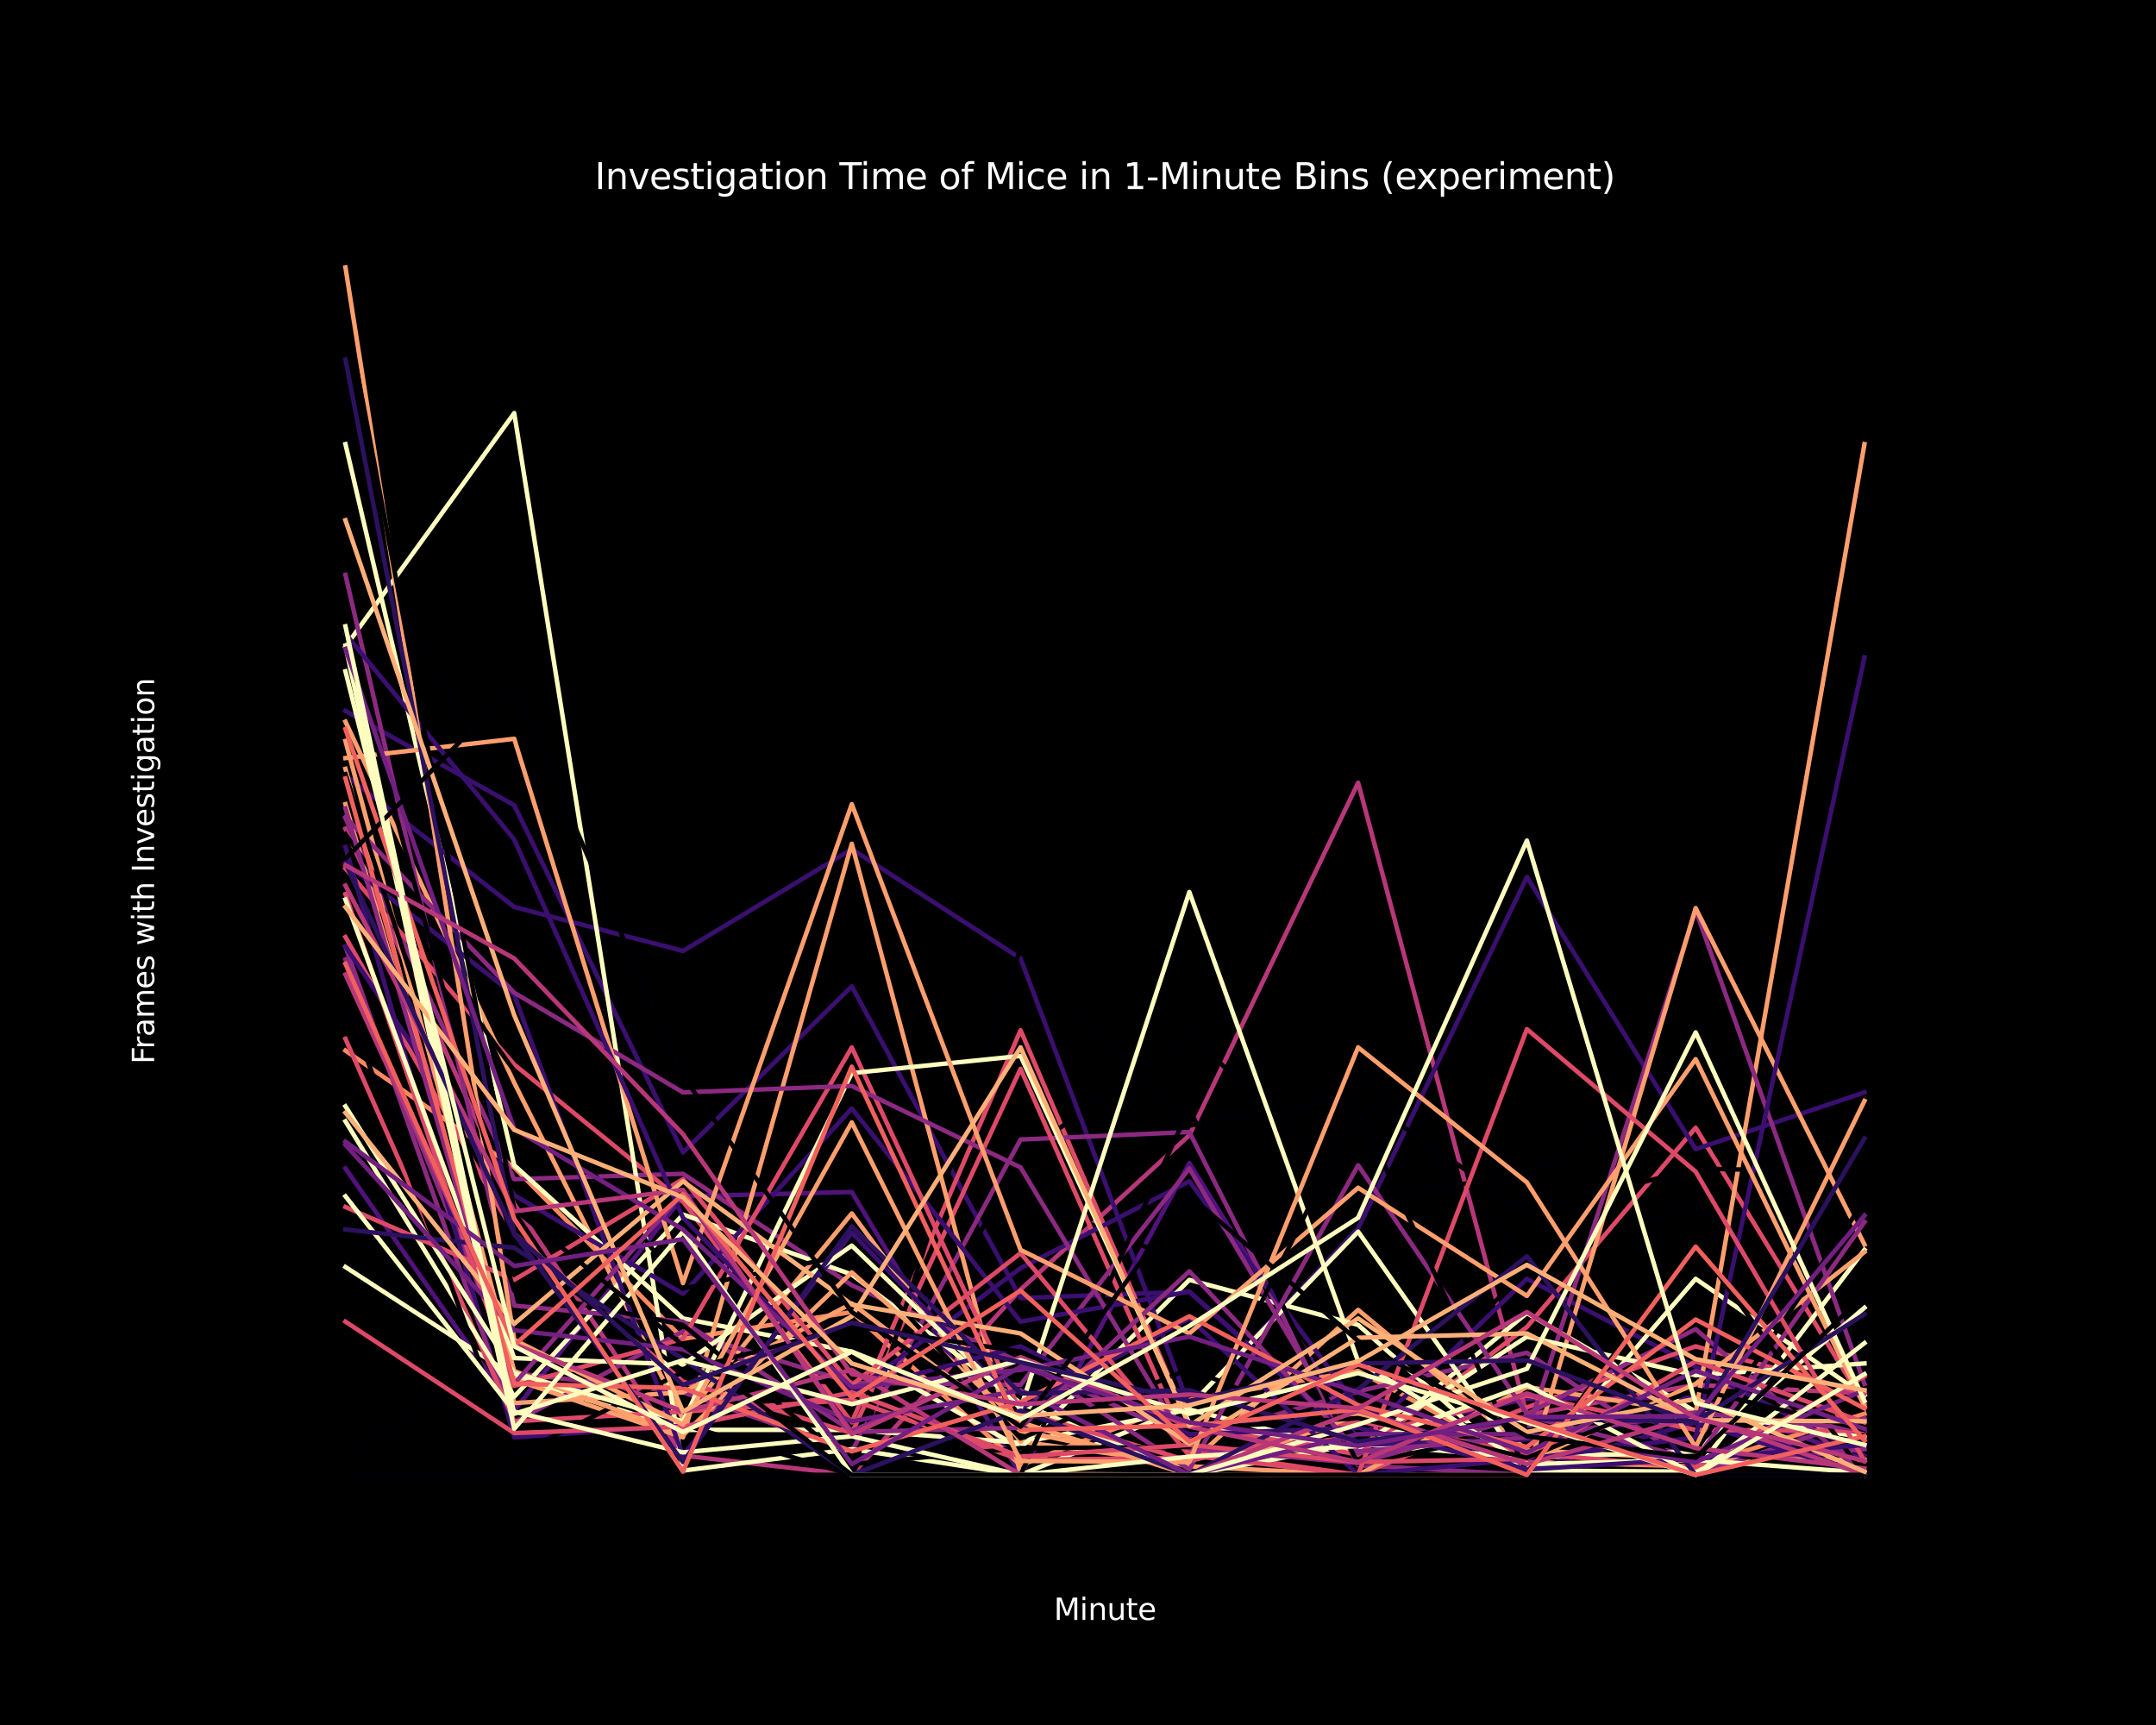 <?xml version="1.0" encoding="utf-8" standalone="no"?>
<!DOCTYPE svg PUBLIC "-//W3C//DTD SVG 1.1//EN"
  "http://www.w3.org/Graphics/SVG/1.1/DTD/svg11.dtd">
<svg xmlns:xlink="http://www.w3.org/1999/xlink" width="720pt" height="576pt" viewBox="0 0 720 576" xmlns="http://www.w3.org/2000/svg" version="1.1">
 <defs>
  <style type="text/css">*{stroke-linejoin: round; stroke-linecap: butt}</style>
 </defs>
 <g id="figure_1">
  <g id="patch_1">
   <path d="M 0 576 
L 720 576 
L 720 0 
L 0 0 
z
"/>
  </g>
  <g id="axes_1">
   <g id="patch_2">
    <path d="M 90 512.64 
L 648 512.64 
L 648 69.12 
L 90 69.12 
z
"/>
   </g>
   <g id="matplotlib.axis_1">
    <g id="xtick_1">
     <g id="line2d_1">
      <defs>
       <path id="mdba4cbcb98" d="M 0 0 
L 0 3.5 
" style="stroke: #000000; stroke-width: 0.8"/>
      </defs>
      <g>
       <use xlink:href="#mdba4cbcb98" x="171.727" y="512.64" style="stroke: #000000; stroke-width: 0.8"/>
      </g>
     </g>
     <g id="text_1">
      <!-- 2 -->
      <g transform="translate(168.546 527.238) scale(0.1 -0.1)">
       <defs>
        <path id="DejaVuSans-32" d="M 1228 531 
L 3431 531 
L 3431 0 
L 469 0 
L 469 531 
Q 828 903 1448 1529 
Q 2069 2156 2228 2338 
Q 2531 2678 2651 2914 
Q 2772 3150 2772 3378 
Q 2772 3750 2511 3984 
Q 2250 4219 1831 4219 
Q 1534 4219 1204 4116 
Q 875 4013 500 3803 
L 500 4441 
Q 881 4594 1212 4672 
Q 1544 4750 1819 4750 
Q 2544 4750 2975 4387 
Q 3406 4025 3406 3419 
Q 3406 3131 3298 2873 
Q 3191 2616 2906 2266 
Q 2828 2175 2409 1742 
Q 1991 1309 1228 531 
z
" transform="scale(0.016)"/>
       </defs>
       <use xlink:href="#DejaVuSans-32"/>
      </g>
     </g>
    </g>
    <g id="xtick_2">
     <g id="line2d_2">
      <g>
       <use xlink:href="#mdba4cbcb98" x="284.455" y="512.64" style="stroke: #000000; stroke-width: 0.8"/>
      </g>
     </g>
     <g id="text_2">
      <!-- 4 -->
      <g transform="translate(281.273 527.238) scale(0.1 -0.1)">
       <defs>
        <path id="DejaVuSans-34" d="M 2419 4116 
L 825 1625 
L 2419 1625 
L 2419 4116 
z
M 2253 4666 
L 3047 4666 
L 3047 1625 
L 3713 1625 
L 3713 1100 
L 3047 1100 
L 3047 0 
L 2419 0 
L 2419 1100 
L 313 1100 
L 313 1709 
L 2253 4666 
z
" transform="scale(0.016)"/>
       </defs>
       <use xlink:href="#DejaVuSans-34"/>
      </g>
     </g>
    </g>
    <g id="xtick_3">
     <g id="line2d_3">
      <g>
       <use xlink:href="#mdba4cbcb98" x="397.182" y="512.64" style="stroke: #000000; stroke-width: 0.8"/>
      </g>
     </g>
     <g id="text_3">
      <!-- 6 -->
      <g transform="translate(394.001 527.238) scale(0.1 -0.1)">
       <defs>
        <path id="DejaVuSans-36" d="M 2113 2584 
Q 1688 2584 1439 2293 
Q 1191 2003 1191 1497 
Q 1191 994 1439 701 
Q 1688 409 2113 409 
Q 2538 409 2786 701 
Q 3034 994 3034 1497 
Q 3034 2003 2786 2293 
Q 2538 2584 2113 2584 
z
M 3366 4563 
L 3366 3988 
Q 3128 4100 2886 4159 
Q 2644 4219 2406 4219 
Q 1781 4219 1451 3797 
Q 1122 3375 1075 2522 
Q 1259 2794 1537 2939 
Q 1816 3084 2150 3084 
Q 2853 3084 3261 2657 
Q 3669 2231 3669 1497 
Q 3669 778 3244 343 
Q 2819 -91 2113 -91 
Q 1303 -91 875 529 
Q 447 1150 447 2328 
Q 447 3434 972 4092 
Q 1497 4750 2381 4750 
Q 2619 4750 2861 4703 
Q 3103 4656 3366 4563 
z
" transform="scale(0.016)"/>
       </defs>
       <use xlink:href="#DejaVuSans-36"/>
      </g>
     </g>
    </g>
    <g id="xtick_4">
     <g id="line2d_4">
      <g>
       <use xlink:href="#mdba4cbcb98" x="509.909" y="512.64" style="stroke: #000000; stroke-width: 0.8"/>
      </g>
     </g>
     <g id="text_4">
      <!-- 8 -->
      <g transform="translate(506.728 527.238) scale(0.1 -0.1)">
       <defs>
        <path id="DejaVuSans-38" d="M 2034 2216 
Q 1584 2216 1326 1975 
Q 1069 1734 1069 1313 
Q 1069 891 1326 650 
Q 1584 409 2034 409 
Q 2484 409 2743 651 
Q 3003 894 3003 1313 
Q 3003 1734 2745 1975 
Q 2488 2216 2034 2216 
z
M 1403 2484 
Q 997 2584 770 2862 
Q 544 3141 544 3541 
Q 544 4100 942 4425 
Q 1341 4750 2034 4750 
Q 2731 4750 3128 4425 
Q 3525 4100 3525 3541 
Q 3525 3141 3298 2862 
Q 3072 2584 2669 2484 
Q 3125 2378 3379 2068 
Q 3634 1759 3634 1313 
Q 3634 634 3220 271 
Q 2806 -91 2034 -91 
Q 1263 -91 848 271 
Q 434 634 434 1313 
Q 434 1759 690 2068 
Q 947 2378 1403 2484 
z
M 1172 3481 
Q 1172 3119 1398 2916 
Q 1625 2713 2034 2713 
Q 2441 2713 2670 2916 
Q 2900 3119 2900 3481 
Q 2900 3844 2670 4047 
Q 2441 4250 2034 4250 
Q 1625 4250 1398 4047 
Q 1172 3844 1172 3481 
z
" transform="scale(0.016)"/>
       </defs>
       <use xlink:href="#DejaVuSans-38"/>
      </g>
     </g>
    </g>
    <g id="xtick_5">
     <g id="line2d_5">
      <g>
       <use xlink:href="#mdba4cbcb98" x="622.636" y="512.64" style="stroke: #000000; stroke-width: 0.8"/>
      </g>
     </g>
     <g id="text_5">
      <!-- 10 -->
      <g transform="translate(616.274 527.238) scale(0.1 -0.1)">
       <defs>
        <path id="DejaVuSans-31" d="M 794 531 
L 1825 531 
L 1825 4091 
L 703 3866 
L 703 4441 
L 1819 4666 
L 2450 4666 
L 2450 531 
L 3481 531 
L 3481 0 
L 794 0 
L 794 531 
z
" transform="scale(0.016)"/>
        <path id="DejaVuSans-30" d="M 2034 4250 
Q 1547 4250 1301 3770 
Q 1056 3291 1056 2328 
Q 1056 1369 1301 889 
Q 1547 409 2034 409 
Q 2525 409 2770 889 
Q 3016 1369 3016 2328 
Q 3016 3291 2770 3770 
Q 2525 4250 2034 4250 
z
M 2034 4750 
Q 2819 4750 3233 4129 
Q 3647 3509 3647 2328 
Q 3647 1150 3233 529 
Q 2819 -91 2034 -91 
Q 1250 -91 836 529 
Q 422 1150 422 2328 
Q 422 3509 836 4129 
Q 1250 4750 2034 4750 
z
" transform="scale(0.016)"/>
       </defs>
       <use xlink:href="#DejaVuSans-31"/>
       <use xlink:href="#DejaVuSans-30" x="63.623"/>
      </g>
     </g>
    </g>
    <g id="text_6">
     <!-- Minute -->
     <g style="fill: #ffffff" transform="translate(351.923 540.917) scale(0.1 -0.1)">
      <defs>
       <path id="DejaVuSans-4d" d="M 628 4666 
L 1569 4666 
L 2759 1491 
L 3956 4666 
L 4897 4666 
L 4897 0 
L 4281 0 
L 4281 4097 
L 3078 897 
L 2444 897 
L 1241 4097 
L 1241 0 
L 628 0 
L 628 4666 
z
" transform="scale(0.016)"/>
       <path id="DejaVuSans-69" d="M 603 3500 
L 1178 3500 
L 1178 0 
L 603 0 
L 603 3500 
z
M 603 4863 
L 1178 4863 
L 1178 4134 
L 603 4134 
L 603 4863 
z
" transform="scale(0.016)"/>
       <path id="DejaVuSans-6e" d="M 3513 2113 
L 3513 0 
L 2938 0 
L 2938 2094 
Q 2938 2591 2744 2837 
Q 2550 3084 2163 3084 
Q 1697 3084 1428 2787 
Q 1159 2491 1159 1978 
L 1159 0 
L 581 0 
L 581 3500 
L 1159 3500 
L 1159 2956 
Q 1366 3272 1645 3428 
Q 1925 3584 2291 3584 
Q 2894 3584 3203 3211 
Q 3513 2838 3513 2113 
z
" transform="scale(0.016)"/>
       <path id="DejaVuSans-75" d="M 544 1381 
L 544 3500 
L 1119 3500 
L 1119 1403 
Q 1119 906 1312 657 
Q 1506 409 1894 409 
Q 2359 409 2629 706 
Q 2900 1003 2900 1516 
L 2900 3500 
L 3475 3500 
L 3475 0 
L 2900 0 
L 2900 538 
Q 2691 219 2414 64 
Q 2138 -91 1772 -91 
Q 1169 -91 856 284 
Q 544 659 544 1381 
z
M 1991 3584 
L 1991 3584 
z
" transform="scale(0.016)"/>
       <path id="DejaVuSans-74" d="M 1172 4494 
L 1172 3500 
L 2356 3500 
L 2356 3053 
L 1172 3053 
L 1172 1153 
Q 1172 725 1289 603 
Q 1406 481 1766 481 
L 2356 481 
L 2356 0 
L 1766 0 
Q 1100 0 847 248 
Q 594 497 594 1153 
L 594 3053 
L 172 3053 
L 172 3500 
L 594 3500 
L 594 4494 
L 1172 4494 
z
" transform="scale(0.016)"/>
       <path id="DejaVuSans-65" d="M 3597 1894 
L 3597 1613 
L 953 1613 
Q 991 1019 1311 708 
Q 1631 397 2203 397 
Q 2534 397 2845 478 
Q 3156 559 3463 722 
L 3463 178 
Q 3153 47 2828 -22 
Q 2503 -91 2169 -91 
Q 1331 -91 842 396 
Q 353 884 353 1716 
Q 353 2575 817 3079 
Q 1281 3584 2069 3584 
Q 2775 3584 3186 3129 
Q 3597 2675 3597 1894 
z
M 3022 2063 
Q 3016 2534 2758 2815 
Q 2500 3097 2075 3097 
Q 1594 3097 1305 2825 
Q 1016 2553 972 2059 
L 3022 2063 
z
" transform="scale(0.016)"/>
      </defs>
      <use xlink:href="#DejaVuSans-4d"/>
      <use xlink:href="#DejaVuSans-69" x="86.279"/>
      <use xlink:href="#DejaVuSans-6e" x="114.062"/>
      <use xlink:href="#DejaVuSans-75" x="177.441"/>
      <use xlink:href="#DejaVuSans-74" x="240.82"/>
      <use xlink:href="#DejaVuSans-65" x="280.029"/>
     </g>
    </g>
   </g>
   <g id="matplotlib.axis_2">
    <g id="ytick_1">
     <g id="line2d_6">
      <defs>
       <path id="m5a24d5a274" d="M 0 0 
L -3.5 0 
" style="stroke: #000000; stroke-width: 0.8"/>
      </defs>
      <g>
       <use xlink:href="#m5a24d5a274" x="90" y="492.48" style="stroke: #000000; stroke-width: 0.8"/>
      </g>
     </g>
     <g id="text_7">
      <!-- 0 -->
      <g transform="translate(76.638 496.279) scale(0.1 -0.1)">
       <use xlink:href="#DejaVuSans-30"/>
      </g>
     </g>
    </g>
    <g id="ytick_2">
     <g id="line2d_7">
      <g>
       <use xlink:href="#m5a24d5a274" x="90" y="420.927" style="stroke: #000000; stroke-width: 0.8"/>
      </g>
     </g>
     <g id="text_8">
      <!-- 200 -->
      <g transform="translate(63.913 424.726) scale(0.1 -0.1)">
       <use xlink:href="#DejaVuSans-32"/>
       <use xlink:href="#DejaVuSans-30" x="63.623"/>
       <use xlink:href="#DejaVuSans-30" x="127.246"/>
      </g>
     </g>
    </g>
    <g id="ytick_3">
     <g id="line2d_8">
      <g>
       <use xlink:href="#m5a24d5a274" x="90" y="349.374" style="stroke: #000000; stroke-width: 0.8"/>
      </g>
     </g>
     <g id="text_9">
      <!-- 400 -->
      <g transform="translate(63.913 353.174) scale(0.1 -0.1)">
       <use xlink:href="#DejaVuSans-34"/>
       <use xlink:href="#DejaVuSans-30" x="63.623"/>
       <use xlink:href="#DejaVuSans-30" x="127.246"/>
      </g>
     </g>
    </g>
    <g id="ytick_4">
     <g id="line2d_9">
      <g>
       <use xlink:href="#m5a24d5a274" x="90" y="277.822" style="stroke: #000000; stroke-width: 0.8"/>
      </g>
     </g>
     <g id="text_10">
      <!-- 600 -->
      <g transform="translate(63.913 281.621) scale(0.1 -0.1)">
       <use xlink:href="#DejaVuSans-36"/>
       <use xlink:href="#DejaVuSans-30" x="63.623"/>
       <use xlink:href="#DejaVuSans-30" x="127.246"/>
      </g>
     </g>
    </g>
    <g id="ytick_5">
     <g id="line2d_10">
      <g>
       <use xlink:href="#m5a24d5a274" x="90" y="206.269" style="stroke: #000000; stroke-width: 0.8"/>
      </g>
     </g>
     <g id="text_11">
      <!-- 800 -->
      <g transform="translate(63.913 210.068) scale(0.1 -0.1)">
       <use xlink:href="#DejaVuSans-38"/>
       <use xlink:href="#DejaVuSans-30" x="63.623"/>
       <use xlink:href="#DejaVuSans-30" x="127.246"/>
      </g>
     </g>
    </g>
    <g id="ytick_6">
     <g id="line2d_11">
      <g>
       <use xlink:href="#m5a24d5a274" x="90" y="134.716" style="stroke: #000000; stroke-width: 0.8"/>
      </g>
     </g>
     <g id="text_12">
      <!-- 1000 -->
      <g transform="translate(57.55 138.515) scale(0.1 -0.1)">
       <use xlink:href="#DejaVuSans-31"/>
       <use xlink:href="#DejaVuSans-30" x="63.623"/>
       <use xlink:href="#DejaVuSans-30" x="127.246"/>
       <use xlink:href="#DejaVuSans-30" x="190.869"/>
      </g>
     </g>
    </g>
    <g id="text_13">
     <!-- Frames with Investigation -->
     <g style="fill: #ffffff" transform="translate(51.47 355.299) rotate(-90) scale(0.1 -0.1)">
      <defs>
       <path id="DejaVuSans-46" d="M 628 4666 
L 3309 4666 
L 3309 4134 
L 1259 4134 
L 1259 2759 
L 3109 2759 
L 3109 2228 
L 1259 2228 
L 1259 0 
L 628 0 
L 628 4666 
z
" transform="scale(0.016)"/>
       <path id="DejaVuSans-72" d="M 2631 2963 
Q 2534 3019 2420 3045 
Q 2306 3072 2169 3072 
Q 1681 3072 1420 2755 
Q 1159 2438 1159 1844 
L 1159 0 
L 581 0 
L 581 3500 
L 1159 3500 
L 1159 2956 
Q 1341 3275 1631 3429 
Q 1922 3584 2338 3584 
Q 2397 3584 2469 3576 
Q 2541 3569 2628 3553 
L 2631 2963 
z
" transform="scale(0.016)"/>
       <path id="DejaVuSans-61" d="M 2194 1759 
Q 1497 1759 1228 1600 
Q 959 1441 959 1056 
Q 959 750 1161 570 
Q 1363 391 1709 391 
Q 2188 391 2477 730 
Q 2766 1069 2766 1631 
L 2766 1759 
L 2194 1759 
z
M 3341 1997 
L 3341 0 
L 2766 0 
L 2766 531 
Q 2569 213 2275 61 
Q 1981 -91 1556 -91 
Q 1019 -91 701 211 
Q 384 513 384 1019 
Q 384 1609 779 1909 
Q 1175 2209 1959 2209 
L 2766 2209 
L 2766 2266 
Q 2766 2663 2505 2880 
Q 2244 3097 1772 3097 
Q 1472 3097 1187 3025 
Q 903 2953 641 2809 
L 641 3341 
Q 956 3463 1253 3523 
Q 1550 3584 1831 3584 
Q 2591 3584 2966 3190 
Q 3341 2797 3341 1997 
z
" transform="scale(0.016)"/>
       <path id="DejaVuSans-6d" d="M 3328 2828 
Q 3544 3216 3844 3400 
Q 4144 3584 4550 3584 
Q 5097 3584 5394 3201 
Q 5691 2819 5691 2113 
L 5691 0 
L 5113 0 
L 5113 2094 
Q 5113 2597 4934 2840 
Q 4756 3084 4391 3084 
Q 3944 3084 3684 2787 
Q 3425 2491 3425 1978 
L 3425 0 
L 2847 0 
L 2847 2094 
Q 2847 2600 2669 2842 
Q 2491 3084 2119 3084 
Q 1678 3084 1418 2786 
Q 1159 2488 1159 1978 
L 1159 0 
L 581 0 
L 581 3500 
L 1159 3500 
L 1159 2956 
Q 1356 3278 1631 3431 
Q 1906 3584 2284 3584 
Q 2666 3584 2933 3390 
Q 3200 3197 3328 2828 
z
" transform="scale(0.016)"/>
       <path id="DejaVuSans-73" d="M 2834 3397 
L 2834 2853 
Q 2591 2978 2328 3040 
Q 2066 3103 1784 3103 
Q 1356 3103 1142 2972 
Q 928 2841 928 2578 
Q 928 2378 1081 2264 
Q 1234 2150 1697 2047 
L 1894 2003 
Q 2506 1872 2764 1633 
Q 3022 1394 3022 966 
Q 3022 478 2636 193 
Q 2250 -91 1575 -91 
Q 1294 -91 989 -36 
Q 684 19 347 128 
L 347 722 
Q 666 556 975 473 
Q 1284 391 1588 391 
Q 1994 391 2212 530 
Q 2431 669 2431 922 
Q 2431 1156 2273 1281 
Q 2116 1406 1581 1522 
L 1381 1569 
Q 847 1681 609 1914 
Q 372 2147 372 2553 
Q 372 3047 722 3315 
Q 1072 3584 1716 3584 
Q 2034 3584 2315 3537 
Q 2597 3491 2834 3397 
z
" transform="scale(0.016)"/>
       <path id="DejaVuSans-20" transform="scale(0.016)"/>
       <path id="DejaVuSans-77" d="M 269 3500 
L 844 3500 
L 1563 769 
L 2278 3500 
L 2956 3500 
L 3675 769 
L 4391 3500 
L 4966 3500 
L 4050 0 
L 3372 0 
L 2619 2869 
L 1863 0 
L 1184 0 
L 269 3500 
z
" transform="scale(0.016)"/>
       <path id="DejaVuSans-68" d="M 3513 2113 
L 3513 0 
L 2938 0 
L 2938 2094 
Q 2938 2591 2744 2837 
Q 2550 3084 2163 3084 
Q 1697 3084 1428 2787 
Q 1159 2491 1159 1978 
L 1159 0 
L 581 0 
L 581 4863 
L 1159 4863 
L 1159 2956 
Q 1366 3272 1645 3428 
Q 1925 3584 2291 3584 
Q 2894 3584 3203 3211 
Q 3513 2838 3513 2113 
z
" transform="scale(0.016)"/>
       <path id="DejaVuSans-49" d="M 628 4666 
L 1259 4666 
L 1259 0 
L 628 0 
L 628 4666 
z
" transform="scale(0.016)"/>
       <path id="DejaVuSans-76" d="M 191 3500 
L 800 3500 
L 1894 563 
L 2988 3500 
L 3597 3500 
L 2284 0 
L 1503 0 
L 191 3500 
z
" transform="scale(0.016)"/>
       <path id="DejaVuSans-67" d="M 2906 1791 
Q 2906 2416 2648 2759 
Q 2391 3103 1925 3103 
Q 1463 3103 1205 2759 
Q 947 2416 947 1791 
Q 947 1169 1205 825 
Q 1463 481 1925 481 
Q 2391 481 2648 825 
Q 2906 1169 2906 1791 
z
M 3481 434 
Q 3481 -459 3084 -895 
Q 2688 -1331 1869 -1331 
Q 1566 -1331 1297 -1286 
Q 1028 -1241 775 -1147 
L 775 -588 
Q 1028 -725 1275 -790 
Q 1522 -856 1778 -856 
Q 2344 -856 2625 -561 
Q 2906 -266 2906 331 
L 2906 616 
Q 2728 306 2450 153 
Q 2172 0 1784 0 
Q 1141 0 747 490 
Q 353 981 353 1791 
Q 353 2603 747 3093 
Q 1141 3584 1784 3584 
Q 2172 3584 2450 3431 
Q 2728 3278 2906 2969 
L 2906 3500 
L 3481 3500 
L 3481 434 
z
" transform="scale(0.016)"/>
       <path id="DejaVuSans-6f" d="M 1959 3097 
Q 1497 3097 1228 2736 
Q 959 2375 959 1747 
Q 959 1119 1226 758 
Q 1494 397 1959 397 
Q 2419 397 2687 759 
Q 2956 1122 2956 1747 
Q 2956 2369 2687 2733 
Q 2419 3097 1959 3097 
z
M 1959 3584 
Q 2709 3584 3137 3096 
Q 3566 2609 3566 1747 
Q 3566 888 3137 398 
Q 2709 -91 1959 -91 
Q 1206 -91 779 398 
Q 353 888 353 1747 
Q 353 2609 779 3096 
Q 1206 3584 1959 3584 
z
" transform="scale(0.016)"/>
      </defs>
      <use xlink:href="#DejaVuSans-46"/>
      <use xlink:href="#DejaVuSans-72" x="50.27"/>
      <use xlink:href="#DejaVuSans-61" x="91.383"/>
      <use xlink:href="#DejaVuSans-6d" x="152.662"/>
      <use xlink:href="#DejaVuSans-65" x="250.074"/>
      <use xlink:href="#DejaVuSans-73" x="311.598"/>
      <use xlink:href="#DejaVuSans-20" x="363.697"/>
      <use xlink:href="#DejaVuSans-77" x="395.484"/>
      <use xlink:href="#DejaVuSans-69" x="477.271"/>
      <use xlink:href="#DejaVuSans-74" x="505.055"/>
      <use xlink:href="#DejaVuSans-68" x="544.264"/>
      <use xlink:href="#DejaVuSans-20" x="607.643"/>
      <use xlink:href="#DejaVuSans-49" x="639.43"/>
      <use xlink:href="#DejaVuSans-6e" x="668.922"/>
      <use xlink:href="#DejaVuSans-76" x="732.301"/>
      <use xlink:href="#DejaVuSans-65" x="791.48"/>
      <use xlink:href="#DejaVuSans-73" x="853.004"/>
      <use xlink:href="#DejaVuSans-74" x="905.104"/>
      <use xlink:href="#DejaVuSans-69" x="944.312"/>
      <use xlink:href="#DejaVuSans-67" x="972.096"/>
      <use xlink:href="#DejaVuSans-61" x="1035.572"/>
      <use xlink:href="#DejaVuSans-74" x="1096.852"/>
      <use xlink:href="#DejaVuSans-69" x="1136.061"/>
      <use xlink:href="#DejaVuSans-6f" x="1163.844"/>
      <use xlink:href="#DejaVuSans-6e" x="1225.025"/>
     </g>
    </g>
   </g>
   <g id="line2d_12">
    <path d="M 115.364 486.04 
L 171.727 451.695 
L 228.091 419.138 
L 284.455 433.807 
L 340.818 411.983 
L 397.182 465.29 
L 453.545 356.53 
L 509.909 422 
L 566.273 401.966 
L 622.636 457.419 
" clip-path="url(#p6acca6e5e7)" style="fill: none; stroke: #000004; stroke-width: 1.5; stroke-linecap: square"/>
   </g>
   <g id="line2d_13">
    <path d="M 115.364 390.16 
L 171.727 471.014 
L 228.091 399.461 
L 284.455 398.03 
L 340.818 492.48 
L 397.182 388.371 
L 453.545 479.243 
L 509.909 467.079 
L 566.273 466.721 
L 622.636 487.471 
" clip-path="url(#p6acca6e5e7)" style="fill: none; stroke: #51127c; stroke-width: 1.5; stroke-linecap: square"/>
   </g>
   <g id="line2d_14">
    <path d="M 115.364 276.748 
L 171.727 401.966 
L 228.091 486.04 
L 284.455 492.48 
L 340.818 430.587 
L 397.182 379.069 
L 453.545 261.364 
L 509.909 472.445 
L 566.273 462.428 
L 622.636 465.29 
" clip-path="url(#p6acca6e5e7)" style="fill: none; stroke: #b73779; stroke-width: 1.5; stroke-linecap: square"/>
   </g>
   <g id="line2d_15">
    <path d="M 115.364 350.805 
L 171.727 389.802 
L 228.091 447.044 
L 284.455 438.1 
L 340.818 489.26 
L 397.182 467.437 
L 453.545 457.777 
L 509.909 488.187 
L 566.273 489.618 
L 622.636 472.087 
" clip-path="url(#p6acca6e5e7)" style="fill: none; stroke: #fc8961; stroke-width: 1.5; stroke-linecap: square"/>
   </g>
   <g id="line2d_16">
    <path d="M 115.364 423.074 
L 171.727 459.566 
L 228.091 477.454 
L 284.455 477.454 
L 340.818 481.747 
L 397.182 470.656 
L 453.545 484.967 
L 509.909 438.458 
L 566.273 471.372 
L 622.636 479.958 
" clip-path="url(#p6acca6e5e7)" style="fill: none; stroke: #fcfdbf; stroke-width: 1.5; stroke-linecap: square"/>
   </g>
   <g id="line2d_17">
    <path d="M 115.364 169.419 
L 171.727 270.666 
L 228.091 376.207 
L 284.455 349.732 
L 340.818 399.104 
L 397.182 422.358 
L 453.545 477.812 
L 509.909 424.505 
L 566.273 480.674 
L 622.636 446.686 
" clip-path="url(#p6acca6e5e7)" style="fill: none; stroke: #000004; stroke-width: 1.5; stroke-linecap: square"/>
   </g>
   <g id="line2d_18">
    <path d="M 115.364 237.394 
L 171.727 268.878 
L 228.091 384.793 
L 284.455 329.34 
L 340.818 433.449 
L 397.182 431.302 
L 453.545 481.389 
L 509.909 427.009 
L 566.273 456.346 
L 622.636 486.04 
" clip-path="url(#p6acca6e5e7)" style="fill: none; stroke: #3b0f70; stroke-width: 1.5; stroke-linecap: square"/>
   </g>
   <g id="line2d_19">
    <path d="M 115.364 273.171 
L 171.727 393.737 
L 228.091 391.948 
L 284.455 429.156 
L 340.818 454.915 
L 397.182 480.674 
L 453.545 464.574 
L 509.909 451.695 
L 566.273 489.618 
L 622.636 483.894 
" clip-path="url(#p6acca6e5e7)" style="fill: none; stroke: #8c2981; stroke-width: 1.5; stroke-linecap: square"/>
   </g>
   <g id="line2d_20">
    <path d="M 115.364 289.986 
L 171.727 355.456 
L 228.091 401.25 
L 284.455 474.95 
L 340.818 344.008 
L 397.182 475.665 
L 453.545 485.682 
L 509.909 443.109 
L 566.273 376.564 
L 622.636 468.868 
" clip-path="url(#p6acca6e5e7)" style="fill: none; stroke: #de4968; stroke-width: 1.5; stroke-linecap: square"/>
   </g>
   <g id="line2d_21">
    <path d="M 115.364 240.972 
L 171.727 361.538 
L 228.091 473.876 
L 284.455 405.186 
L 340.818 481.389 
L 397.182 488.902 
L 453.545 437.384 
L 509.909 484.251 
L 566.273 487.114 
L 622.636 487.471 
" clip-path="url(#p6acca6e5e7)" style="fill: none; stroke: #fe9f6d; stroke-width: 1.5; stroke-linecap: square"/>
   </g>
   <g id="line2d_22">
    <path d="M 115.364 148.311 
L 171.727 389.086 
L 228.091 440.246 
L 284.455 451.337 
L 340.818 483.536 
L 397.182 427.367 
L 453.545 442.393 
L 509.909 492.48 
L 566.273 427.009 
L 622.636 466.005 
" clip-path="url(#p6acca6e5e7)" style="fill: none; stroke: #fcfdbf; stroke-width: 1.5; stroke-linecap: square"/>
   </g>
   <g id="line2d_23">
    <path d="M 115.364 492.48 
L 171.727 492.48 
L 228.091 492.48 
L 284.455 492.48 
L 340.818 386.224 
L 397.182 345.081 
L 453.545 399.104 
L 509.909 393.022 
L 566.273 355.099 
L 622.636 435.953 
" clip-path="url(#p6acca6e5e7)" style="fill: none; stroke: #000004; stroke-width: 1.5; stroke-linecap: square"/>
   </g>
   <g id="line2d_24">
    <path d="M 115.364 258.86 
L 171.727 302.865 
L 228.091 317.533 
L 284.455 283.546 
L 340.818 320.038 
L 397.182 469.583 
L 453.545 410.194 
L 509.909 292.848 
L 566.273 383.72 
L 622.636 364.758 
" clip-path="url(#p6acca6e5e7)" style="fill: none; stroke: #3b0f70; stroke-width: 1.5; stroke-linecap: square"/>
   </g>
   <g id="line2d_25">
    <path d="M 115.364 320.396 
L 171.727 458.492 
L 228.091 464.932 
L 284.455 484.609 
L 340.818 380.5 
L 397.182 377.996 
L 453.545 489.26 
L 509.909 492.48 
L 566.273 492.48 
L 622.636 473.519 
" clip-path="url(#p6acca6e5e7)" style="fill: none; stroke: #8c2981; stroke-width: 1.5; stroke-linecap: square"/>
   </g>
   <g id="line2d_26">
    <path d="M 115.364 312.882 
L 171.727 411.983 
L 228.091 461.355 
L 284.455 478.527 
L 340.818 356.887 
L 397.182 484.609 
L 453.545 492.48 
L 509.909 469.941 
L 566.273 449.548 
L 622.636 465.29 
" clip-path="url(#p6acca6e5e7)" style="fill: none; stroke: #de4968; stroke-width: 1.5; stroke-linecap: square"/>
   </g>
   <g id="line2d_27">
    <path d="M 115.364 256.714 
L 171.727 468.51 
L 228.091 464.932 
L 284.455 435.238 
L 340.818 477.812 
L 397.182 489.618 
L 453.545 492.48 
L 509.909 463.143 
L 566.273 471.73 
L 622.636 148.311 
" clip-path="url(#p6acca6e5e7)" style="fill: none; stroke: #fe9f6d; stroke-width: 1.5; stroke-linecap: square"/>
   </g>
   <g id="line2d_28">
    <path d="M 115.364 215.928 
L 171.727 137.936 
L 228.091 491.049 
L 284.455 483.894 
L 340.818 492.48 
L 397.182 469.583 
L 453.545 411.268 
L 509.909 491.049 
L 566.273 491.407 
L 622.636 417.35 
" clip-path="url(#p6acca6e5e7)" style="fill: none; stroke: #fcfdbf; stroke-width: 1.5; stroke-linecap: square"/>
   </g>
   <g id="line2d_29">
    <path d="M 115.364 439.531 
L 171.727 492.48 
L 228.091 475.665 
L 284.455 492.48 
L 340.818 316.46 
L 397.182 375.849 
L 453.545 365.832 
L 509.909 404.828 
L 566.273 390.16 
L 622.636 391.591 
" clip-path="url(#p6acca6e5e7)" style="fill: none; stroke: #000004; stroke-width: 1.5; stroke-linecap: square"/>
   </g>
   <g id="line2d_30">
    <path d="M 115.364 282.83 
L 171.727 479.958 
L 228.091 476.023 
L 284.455 465.29 
L 340.818 423.432 
L 397.182 394.453 
L 453.545 469.941 
L 509.909 491.049 
L 566.273 474.95 
L 622.636 492.48 
" clip-path="url(#p6acca6e5e7)" style="fill: none; stroke: #3b0f70; stroke-width: 1.5; stroke-linecap: square"/>
   </g>
   <g id="line2d_31">
    <path d="M 115.364 316.102 
L 171.727 474.95 
L 228.091 444.54 
L 284.455 461.712 
L 340.818 462.428 
L 397.182 390.16 
L 453.545 485.325 
L 509.909 478.885 
L 566.273 303.938 
L 622.636 462.07 
" clip-path="url(#p6acca6e5e7)" style="fill: none; stroke: #8c2981; stroke-width: 1.5; stroke-linecap: square"/>
   </g>
   <g id="line2d_32">
    <path d="M 115.364 346.87 
L 171.727 474.592 
L 228.091 471.372 
L 284.455 467.437 
L 340.818 487.471 
L 397.182 486.756 
L 453.545 479.6 
L 509.909 466.005 
L 566.273 477.454 
L 622.636 477.812 
" clip-path="url(#p6acca6e5e7)" style="fill: none; stroke: #de4968; stroke-width: 1.5; stroke-linecap: square"/>
   </g>
   <g id="line2d_33">
    <path d="M 115.364 268.52 
L 171.727 460.639 
L 228.091 479.958 
L 284.455 281.757 
L 340.818 492.122 
L 397.182 492.48 
L 453.545 492.48 
L 509.909 492.48 
L 566.273 303.223 
L 622.636 415.561 
" clip-path="url(#p6acca6e5e7)" style="fill: none; stroke: #fe9f6d; stroke-width: 1.5; stroke-linecap: square"/>
   </g>
   <g id="line2d_34">
    <path d="M 115.364 374.418 
L 171.727 466.363 
L 228.091 405.543 
L 284.455 425.578 
L 340.818 468.51 
L 397.182 492.48 
L 453.545 482.105 
L 509.909 486.756 
L 566.273 484.609 
L 622.636 436.669 
" clip-path="url(#p6acca6e5e7)" style="fill: none; stroke: #fcfdbf; stroke-width: 1.5; stroke-linecap: square"/>
   </g>
   <g id="line2d_35">
    <path d="M 115.364 334.348 
L 171.727 486.04 
L 228.091 458.135 
L 284.455 462.07 
L 340.818 492.48 
L 397.182 370.125 
L 453.545 488.902 
L 509.909 477.454 
L 566.273 483.894 
L 622.636 492.48 
" clip-path="url(#p6acca6e5e7)" style="fill: none; stroke: #000004; stroke-width: 1.5; stroke-linecap: square"/>
   </g>
   <g id="line2d_36">
    <path d="M 115.364 316.102 
L 171.727 399.104 
L 228.091 432.018 
L 284.455 370.125 
L 340.818 441.32 
L 397.182 431.302 
L 453.545 482.463 
L 509.909 480.674 
L 566.273 471.73 
L 622.636 492.48 
" clip-path="url(#p6acca6e5e7)" style="fill: none; stroke: #3b0f70; stroke-width: 1.5; stroke-linecap: square"/>
   </g>
   <g id="line2d_37">
    <path d="M 115.364 191.958 
L 171.727 435.953 
L 228.091 441.32 
L 284.455 477.812 
L 340.818 453.841 
L 397.182 490.691 
L 453.545 389.086 
L 509.909 472.087 
L 566.273 443.824 
L 622.636 492.48 
" clip-path="url(#p6acca6e5e7)" style="fill: none; stroke: #8c2981; stroke-width: 1.5; stroke-linecap: square"/>
   </g>
   <g id="line2d_38">
    <path d="M 115.364 298.572 
L 171.727 462.786 
L 228.091 447.044 
L 284.455 349.732 
L 340.818 471.372 
L 397.182 487.829 
L 453.545 474.592 
L 509.909 485.325 
L 566.273 489.976 
L 622.636 459.566 
" clip-path="url(#p6acca6e5e7)" style="fill: none; stroke: #de4968; stroke-width: 1.5; stroke-linecap: square"/>
   </g>
   <g id="line2d_39">
    <path d="M 115.364 247.412 
L 171.727 457.777 
L 228.091 479.243 
L 284.455 424.863 
L 340.818 474.95 
L 397.182 492.48 
L 453.545 472.445 
L 509.909 488.187 
L 566.273 462.07 
L 622.636 418.065 
" clip-path="url(#p6acca6e5e7)" style="fill: none; stroke: #fe9f6d; stroke-width: 1.5; stroke-linecap: square"/>
   </g>
   <g id="line2d_40">
    <path d="M 115.364 369.409 
L 171.727 458.492 
L 228.091 474.592 
L 284.455 358.319 
L 340.818 352.594 
L 397.182 475.307 
L 453.545 483.178 
L 509.909 446.328 
L 566.273 459.208 
L 622.636 455.273 
" clip-path="url(#p6acca6e5e7)" style="fill: none; stroke: #fcfdbf; stroke-width: 1.5; stroke-linecap: square"/>
   </g>
   <g id="line2d_41">
    <path d="M 115.364 278.537 
L 171.727 357.603 
L 228.091 430.229 
L 284.455 418.781 
L 340.818 480.316 
L 397.182 457.061 
L 453.545 479.958 
L 509.909 473.876 
L 566.273 484.609 
L 622.636 400.892 
" clip-path="url(#p6acca6e5e7)" style="fill: none; stroke: #000004; stroke-width: 1.5; stroke-linecap: square"/>
   </g>
   <g id="line2d_42">
    <path d="M 115.364 288.197 
L 171.727 332.202 
L 228.091 486.04 
L 284.455 411.625 
L 340.818 470.299 
L 397.182 440.246 
L 453.545 492.48 
L 509.909 487.114 
L 566.273 479.958 
L 622.636 219.506 
" clip-path="url(#p6acca6e5e7)" style="fill: none; stroke: #3b0f70; stroke-width: 1.5; stroke-linecap: square"/>
   </g>
   <g id="line2d_43">
    <path d="M 115.364 272.813 
L 171.727 331.486 
L 228.091 364.758 
L 284.455 362.612 
L 340.818 389.802 
L 397.182 483.536 
L 453.545 488.545 
L 509.909 472.803 
L 566.273 487.471 
L 622.636 408.048 
" clip-path="url(#p6acca6e5e7)" style="fill: none; stroke: #8c2981; stroke-width: 1.5; stroke-linecap: square"/>
   </g>
   <g id="line2d_44">
    <path d="M 115.364 403.039 
L 171.727 427.367 
L 228.091 393.737 
L 284.455 462.428 
L 340.818 418.423 
L 397.182 486.04 
L 453.545 492.48 
L 509.909 343.65 
L 566.273 391.233 
L 622.636 487.829 
" clip-path="url(#p6acca6e5e7)" style="fill: none; stroke: #de4968; stroke-width: 1.5; stroke-linecap: square"/>
   </g>
   <g id="line2d_45">
    <path d="M 115.364 253.136 
L 171.727 246.696 
L 228.091 428.44 
L 284.455 268.52 
L 340.818 417.35 
L 397.182 445.255 
L 453.545 396.599 
L 509.909 432.733 
L 566.273 353.668 
L 622.636 469.583 
" clip-path="url(#p6acca6e5e7)" style="fill: none; stroke: #fe9f6d; stroke-width: 1.5; stroke-linecap: square"/>
   </g>
   <g id="line2d_46">
    <path d="M 115.364 300.361 
L 171.727 453.484 
L 228.091 455.63 
L 284.455 415.919 
L 340.818 470.299 
L 397.182 297.856 
L 453.545 454.557 
L 509.909 488.902 
L 566.273 487.471 
L 622.636 491.764 
" clip-path="url(#p6acca6e5e7)" style="fill: none; stroke: #fcfdbf; stroke-width: 1.5; stroke-linecap: square"/>
   </g>
   <g id="line2d_47">
    <path d="M 115.364 258.502 
L 171.727 430.945 
L 228.091 442.393 
L 284.455 488.902 
L 340.818 483.536 
L 397.182 483.178 
L 453.545 370.125 
L 509.909 491.764 
L 566.273 415.203 
L 622.636 492.48 
" clip-path="url(#p6acca6e5e7)" style="fill: none; stroke: #000004; stroke-width: 1.5; stroke-linecap: square"/>
   </g>
   <g id="line2d_48">
    <path d="M 115.364 211.635 
L 171.727 280.326 
L 228.091 406.617 
L 284.455 464.574 
L 340.818 449.548 
L 397.182 478.885 
L 453.545 476.738 
L 509.909 490.691 
L 566.273 487.114 
L 622.636 482.463 
" clip-path="url(#p6acca6e5e7)" style="fill: none; stroke: #3b0f70; stroke-width: 1.5; stroke-linecap: square"/>
   </g>
   <g id="line2d_49">
    <path d="M 115.364 269.951 
L 171.727 462.07 
L 228.091 398.388 
L 284.455 478.169 
L 340.818 476.738 
L 397.182 424.505 
L 453.545 484.609 
L 509.909 479.958 
L 566.273 471.73 
L 622.636 477.454 
" clip-path="url(#p6acca6e5e7)" style="fill: none; stroke: #8c2981; stroke-width: 1.5; stroke-linecap: square"/>
   </g>
   <g id="line2d_50">
    <path d="M 115.364 441.32 
L 171.727 478.527 
L 228.091 476.381 
L 284.455 464.932 
L 340.818 486.398 
L 397.182 482.463 
L 453.545 488.187 
L 509.909 487.114 
L 566.273 454.557 
L 622.636 474.95 
" clip-path="url(#p6acca6e5e7)" style="fill: none; stroke: #de4968; stroke-width: 1.5; stroke-linecap: square"/>
   </g>
   <g id="line2d_51">
    <path d="M 115.364 89.28 
L 171.727 447.402 
L 228.091 475.665 
L 284.455 374.776 
L 340.818 487.829 
L 397.182 488.187 
L 453.545 349.732 
L 509.909 394.81 
L 566.273 483.178 
L 622.636 367.62 
" clip-path="url(#p6acca6e5e7)" style="fill: none; stroke: #fe9f6d; stroke-width: 1.5; stroke-linecap: square"/>
   </g>
   <g id="line2d_52">
    <path d="M 115.364 399.461 
L 171.727 471.372 
L 228.091 484.967 
L 284.455 479.6 
L 340.818 492.48 
L 397.182 486.398 
L 453.545 482.82 
L 509.909 462.428 
L 566.273 492.48 
L 622.636 448.475 
" clip-path="url(#p6acca6e5e7)" style="fill: none; stroke: #fcfdbf; stroke-width: 1.5; stroke-linecap: square"/>
   </g>
   <g id="line2d_53">
    <path d="M 115.364 210.92 
L 171.727 416.634 
L 228.091 457.777 
L 284.455 442.751 
L 340.818 451.337 
L 397.182 477.096 
L 453.545 473.519 
L 509.909 486.756 
L 566.273 463.859 
L 622.636 477.454 
" clip-path="url(#p6acca6e5e7)" style="fill: none; stroke: #000004; stroke-width: 1.5; stroke-linecap: square"/>
   </g>
   <g id="line2d_54">
    <path d="M 115.364 410.552 
L 171.727 416.634 
L 228.091 453.841 
L 284.455 492.48 
L 340.818 471.014 
L 397.182 492.48 
L 453.545 463.859 
L 509.909 419.496 
L 566.273 492.48 
L 622.636 492.48 
" clip-path="url(#p6acca6e5e7)" style="fill: none; stroke: #2c115f; stroke-width: 1.5; stroke-linecap: square"/>
   </g>
   <g id="line2d_55">
    <path d="M 115.364 382.289 
L 171.727 444.182 
L 228.091 450.622 
L 284.455 474.592 
L 340.818 464.217 
L 397.182 492.48 
L 453.545 478.885 
L 509.909 478.885 
L 566.273 488.187 
L 622.636 464.217 
" clip-path="url(#p6acca6e5e7)" style="fill: none; stroke: #721f81; stroke-width: 1.5; stroke-linecap: square"/>
   </g>
   <g id="line2d_56">
    <path d="M 115.364 325.404 
L 171.727 448.833 
L 228.091 471.372 
L 284.455 457.419 
L 340.818 492.48 
L 397.182 492.48 
L 453.545 471.014 
L 509.909 488.902 
L 566.273 472.803 
L 622.636 492.48 
" clip-path="url(#p6acca6e5e7)" style="fill: none; stroke: #b73779; stroke-width: 1.5; stroke-linecap: square"/>
   </g>
   <g id="line2d_57">
    <path d="M 115.364 259.933 
L 171.727 462.07 
L 228.091 463.501 
L 284.455 484.609 
L 340.818 468.152 
L 397.182 439.531 
L 453.545 469.225 
L 509.909 483.178 
L 566.273 440.604 
L 622.636 470.299 
" clip-path="url(#p6acca6e5e7)" style="fill: none; stroke: #f1605d; stroke-width: 1.5; stroke-linecap: square"/>
   </g>
   <g id="line2d_58">
    <path d="M 115.364 371.556 
L 171.727 442.035 
L 228.091 394.453 
L 284.455 435.596 
L 340.818 445.255 
L 397.182 482.105 
L 453.545 446.686 
L 509.909 445.255 
L 566.273 474.234 
L 622.636 474.592 
" clip-path="url(#p6acca6e5e7)" style="fill: none; stroke: #feb078; stroke-width: 1.5; stroke-linecap: square"/>
   </g>
   <g id="line2d_59">
    <path d="M 115.364 215.571 
L 171.727 477.096 
L 228.091 411.268 
L 284.455 492.48 
L 340.818 492.48 
L 397.182 492.48 
L 453.545 475.665 
L 509.909 457.061 
L 566.273 344.723 
L 622.636 467.794 
" clip-path="url(#p6acca6e5e7)" style="fill: none; stroke: #fcfdbf; stroke-width: 1.5; stroke-linecap: square"/>
   </g>
   <g id="line2d_60">
    <path d="M 115.364 103.233 
L 171.727 403.755 
L 228.091 449.191 
L 284.455 492.48 
L 340.818 492.48 
L 397.182 492.48 
L 453.545 492.48 
L 509.909 492.48 
L 566.273 492.48 
L 622.636 492.48 
" clip-path="url(#p6acca6e5e7)" style="fill: none; stroke: #000004; stroke-width: 1.5; stroke-linecap: square"/>
   </g>
   <g id="line2d_61">
    <path d="M 115.364 120.048 
L 171.727 411.983 
L 228.091 488.187 
L 284.455 409.479 
L 340.818 465.29 
L 397.182 464.217 
L 453.545 481.389 
L 509.909 473.876 
L 566.273 474.592 
L 622.636 438.815 
" clip-path="url(#p6acca6e5e7)" style="fill: none; stroke: #2c115f; stroke-width: 1.5; stroke-linecap: square"/>
   </g>
   <g id="line2d_62">
    <path d="M 115.364 216.644 
L 171.727 376.922 
L 228.091 410.552 
L 284.455 463.143 
L 340.818 457.419 
L 397.182 446.328 
L 453.545 464.932 
L 509.909 484.967 
L 566.273 457.777 
L 622.636 477.096 
" clip-path="url(#p6acca6e5e7)" style="fill: none; stroke: #721f81; stroke-width: 1.5; stroke-linecap: square"/>
   </g>
   <g id="line2d_63">
    <path d="M 115.364 295.71 
L 171.727 404.47 
L 228.091 397.315 
L 284.455 478.885 
L 340.818 453.126 
L 397.182 476.381 
L 453.545 488.187 
L 509.909 465.29 
L 566.273 483.536 
L 622.636 490.333 
" clip-path="url(#p6acca6e5e7)" style="fill: none; stroke: #b73779; stroke-width: 1.5; stroke-linecap: square"/>
   </g>
   <g id="line2d_64">
    <path d="M 115.364 243.476 
L 171.727 406.974 
L 228.091 491.407 
L 284.455 356.172 
L 340.818 477.454 
L 397.182 476.023 
L 453.545 470.656 
L 509.909 492.48 
L 566.273 416.276 
L 622.636 481.032 
" clip-path="url(#p6acca6e5e7)" style="fill: none; stroke: #f1605d; stroke-width: 1.5; stroke-linecap: square"/>
   </g>
   <g id="line2d_65">
    <path d="M 115.364 173.712 
L 171.727 338.999 
L 228.091 471.372 
L 284.455 439.531 
L 340.818 349.732 
L 397.182 476.023 
L 453.545 440.246 
L 509.909 478.169 
L 566.273 467.079 
L 622.636 491.407 
" clip-path="url(#p6acca6e5e7)" style="fill: none; stroke: #feb078; stroke-width: 1.5; stroke-linecap: square"/>
   </g>
   <g id="line2d_66">
    <path d="M 115.364 209.131 
L 171.727 472.087 
L 228.091 454.199 
L 284.455 468.868 
L 340.818 454.199 
L 397.182 472.087 
L 453.545 458.492 
L 509.909 474.95 
L 566.273 492.48 
L 622.636 458.85 
" clip-path="url(#p6acca6e5e7)" style="fill: none; stroke: #fcfdbf; stroke-width: 1.5; stroke-linecap: square"/>
   </g>
   <g id="line2d_67">
    <path d="M 115.364 286.766 
L 171.727 229.166 
L 228.091 359.392 
L 284.455 438.1 
L 340.818 476.381 
L 397.182 399.104 
L 453.545 447.76 
L 509.909 479.6 
L 566.273 486.756 
L 622.636 432.376 
" clip-path="url(#p6acca6e5e7)" style="fill: none; stroke: #000004; stroke-width: 1.5; stroke-linecap: square"/>
   </g>
   <g id="line2d_68">
    <path d="M 115.364 288.197 
L 171.727 411.983 
L 228.091 462.428 
L 284.455 441.678 
L 340.818 454.915 
L 397.182 467.794 
L 453.545 455.273 
L 509.909 454.199 
L 566.273 475.307 
L 622.636 380.142 
" clip-path="url(#p6acca6e5e7)" style="fill: none; stroke: #2c115f; stroke-width: 1.5; stroke-linecap: square"/>
   </g>
   <g id="line2d_69">
    <path d="M 115.364 381.215 
L 171.727 422.716 
L 228.091 413.772 
L 284.455 488.902 
L 340.818 456.346 
L 397.182 474.95 
L 453.545 482.82 
L 509.909 473.161 
L 566.273 472.803 
L 622.636 405.901 
" clip-path="url(#p6acca6e5e7)" style="fill: none; stroke: #721f81; stroke-width: 1.5; stroke-linecap: square"/>
   </g>
   <g id="line2d_70">
    <path d="M 115.364 288.912 
L 171.727 320.038 
L 228.091 378.711 
L 284.455 458.85 
L 340.818 468.868 
L 397.182 465.648 
L 453.545 470.299 
L 509.909 438.1 
L 566.273 473.519 
L 622.636 487.829 
" clip-path="url(#p6acca6e5e7)" style="fill: none; stroke: #b73779; stroke-width: 1.5; stroke-linecap: square"/>
   </g>
   <g id="line2d_71">
    <path d="M 115.364 321.827 
L 171.727 449.191 
L 228.091 398.746 
L 284.455 466.721 
L 340.818 430.945 
L 397.182 481.389 
L 453.545 455.63 
L 509.909 474.234 
L 566.273 492.48 
L 622.636 479.6 
" clip-path="url(#p6acca6e5e7)" style="fill: none; stroke: #f1605d; stroke-width: 1.5; stroke-linecap: square"/>
   </g>
   <g id="line2d_72">
    <path d="M 115.364 302.865 
L 171.727 377.28 
L 228.091 399.819 
L 284.455 455.273 
L 340.818 472.803 
L 397.182 469.225 
L 453.545 454.557 
L 509.909 422.358 
L 566.273 453.841 
L 622.636 464.217 
" clip-path="url(#p6acca6e5e7)" style="fill: none; stroke: #feb078; stroke-width: 1.5; stroke-linecap: square"/>
   </g>
   <g id="line2d_73">
    <path d="M 115.364 224.157 
L 171.727 449.548 
L 228.091 478.169 
L 284.455 451.337 
L 340.818 473.876 
L 397.182 442.751 
L 453.545 406.617 
L 509.909 280.684 
L 566.273 468.51 
L 622.636 482.463 
" clip-path="url(#p6acca6e5e7)" style="fill: none; stroke: #fcfdbf; stroke-width: 1.5; stroke-linecap: square"/>
   </g>
   <g id="patch_3">
    <path d="M 90 512.64 
L 90 69.12 
" style="fill: none; stroke: #000000; stroke-width: 0.8; stroke-linejoin: miter; stroke-linecap: square"/>
   </g>
   <g id="patch_4">
    <path d="M 90 512.64 
L 648 512.64 
" style="fill: none; stroke: #000000; stroke-width: 0.8; stroke-linejoin: miter; stroke-linecap: square"/>
   </g>
   <g id="text_14">
    <!-- Investigation Time of Mice in 1-Minute Bins (experiment) -->
    <g style="fill: #ffffff" transform="translate(198.613 63.12) scale(0.12 -0.12)">
     <defs>
      <path id="DejaVuSans-54" d="M -19 4666 
L 3928 4666 
L 3928 4134 
L 2272 4134 
L 2272 0 
L 1638 0 
L 1638 4134 
L -19 4134 
L -19 4666 
z
" transform="scale(0.016)"/>
      <path id="DejaVuSans-66" d="M 2375 4863 
L 2375 4384 
L 1825 4384 
Q 1516 4384 1395 4259 
Q 1275 4134 1275 3809 
L 1275 3500 
L 2222 3500 
L 2222 3053 
L 1275 3053 
L 1275 0 
L 697 0 
L 697 3053 
L 147 3053 
L 147 3500 
L 697 3500 
L 697 3744 
Q 697 4328 969 4595 
Q 1241 4863 1831 4863 
L 2375 4863 
z
" transform="scale(0.016)"/>
      <path id="DejaVuSans-63" d="M 3122 3366 
L 3122 2828 
Q 2878 2963 2633 3030 
Q 2388 3097 2138 3097 
Q 1578 3097 1268 2742 
Q 959 2388 959 1747 
Q 959 1106 1268 751 
Q 1578 397 2138 397 
Q 2388 397 2633 464 
Q 2878 531 3122 666 
L 3122 134 
Q 2881 22 2623 -34 
Q 2366 -91 2075 -91 
Q 1284 -91 818 406 
Q 353 903 353 1747 
Q 353 2603 823 3093 
Q 1294 3584 2113 3584 
Q 2378 3584 2631 3529 
Q 2884 3475 3122 3366 
z
" transform="scale(0.016)"/>
      <path id="DejaVuSans-2d" d="M 313 2009 
L 1997 2009 
L 1997 1497 
L 313 1497 
L 313 2009 
z
" transform="scale(0.016)"/>
      <path id="DejaVuSans-42" d="M 1259 2228 
L 1259 519 
L 2272 519 
Q 2781 519 3026 730 
Q 3272 941 3272 1375 
Q 3272 1813 3026 2020 
Q 2781 2228 2272 2228 
L 1259 2228 
z
M 1259 4147 
L 1259 2741 
L 2194 2741 
Q 2656 2741 2882 2914 
Q 3109 3088 3109 3444 
Q 3109 3797 2882 3972 
Q 2656 4147 2194 4147 
L 1259 4147 
z
M 628 4666 
L 2241 4666 
Q 2963 4666 3353 4366 
Q 3744 4066 3744 3513 
Q 3744 3084 3544 2831 
Q 3344 2578 2956 2516 
Q 3422 2416 3680 2098 
Q 3938 1781 3938 1306 
Q 3938 681 3513 340 
Q 3088 0 2303 0 
L 628 0 
L 628 4666 
z
" transform="scale(0.016)"/>
      <path id="DejaVuSans-28" d="M 1984 4856 
Q 1566 4138 1362 3434 
Q 1159 2731 1159 2009 
Q 1159 1288 1364 580 
Q 1569 -128 1984 -844 
L 1484 -844 
Q 1016 -109 783 600 
Q 550 1309 550 2009 
Q 550 2706 781 3412 
Q 1013 4119 1484 4856 
L 1984 4856 
z
" transform="scale(0.016)"/>
      <path id="DejaVuSans-78" d="M 3513 3500 
L 2247 1797 
L 3578 0 
L 2900 0 
L 1881 1375 
L 863 0 
L 184 0 
L 1544 1831 
L 300 3500 
L 978 3500 
L 1906 2253 
L 2834 3500 
L 3513 3500 
z
" transform="scale(0.016)"/>
      <path id="DejaVuSans-70" d="M 1159 525 
L 1159 -1331 
L 581 -1331 
L 581 3500 
L 1159 3500 
L 1159 2969 
Q 1341 3281 1617 3432 
Q 1894 3584 2278 3584 
Q 2916 3584 3314 3078 
Q 3713 2572 3713 1747 
Q 3713 922 3314 415 
Q 2916 -91 2278 -91 
Q 1894 -91 1617 61 
Q 1341 213 1159 525 
z
M 3116 1747 
Q 3116 2381 2855 2742 
Q 2594 3103 2138 3103 
Q 1681 3103 1420 2742 
Q 1159 2381 1159 1747 
Q 1159 1113 1420 752 
Q 1681 391 2138 391 
Q 2594 391 2855 752 
Q 3116 1113 3116 1747 
z
" transform="scale(0.016)"/>
      <path id="DejaVuSans-29" d="M 513 4856 
L 1013 4856 
Q 1481 4119 1714 3412 
Q 1947 2706 1947 2009 
Q 1947 1309 1714 600 
Q 1481 -109 1013 -844 
L 513 -844 
Q 928 -128 1133 580 
Q 1338 1288 1338 2009 
Q 1338 2731 1133 3434 
Q 928 4138 513 4856 
z
" transform="scale(0.016)"/>
     </defs>
     <use xlink:href="#DejaVuSans-49"/>
     <use xlink:href="#DejaVuSans-6e" x="29.492"/>
     <use xlink:href="#DejaVuSans-76" x="92.871"/>
     <use xlink:href="#DejaVuSans-65" x="152.051"/>
     <use xlink:href="#DejaVuSans-73" x="213.574"/>
     <use xlink:href="#DejaVuSans-74" x="265.674"/>
     <use xlink:href="#DejaVuSans-69" x="304.883"/>
     <use xlink:href="#DejaVuSans-67" x="332.666"/>
     <use xlink:href="#DejaVuSans-61" x="396.143"/>
     <use xlink:href="#DejaVuSans-74" x="457.422"/>
     <use xlink:href="#DejaVuSans-69" x="496.631"/>
     <use xlink:href="#DejaVuSans-6f" x="524.414"/>
     <use xlink:href="#DejaVuSans-6e" x="585.596"/>
     <use xlink:href="#DejaVuSans-20" x="648.975"/>
     <use xlink:href="#DejaVuSans-54" x="680.762"/>
     <use xlink:href="#DejaVuSans-69" x="738.721"/>
     <use xlink:href="#DejaVuSans-6d" x="766.504"/>
     <use xlink:href="#DejaVuSans-65" x="863.916"/>
     <use xlink:href="#DejaVuSans-20" x="925.439"/>
     <use xlink:href="#DejaVuSans-6f" x="957.227"/>
     <use xlink:href="#DejaVuSans-66" x="1018.408"/>
     <use xlink:href="#DejaVuSans-20" x="1053.613"/>
     <use xlink:href="#DejaVuSans-4d" x="1085.4"/>
     <use xlink:href="#DejaVuSans-69" x="1171.68"/>
     <use xlink:href="#DejaVuSans-63" x="1199.463"/>
     <use xlink:href="#DejaVuSans-65" x="1254.443"/>
     <use xlink:href="#DejaVuSans-20" x="1315.967"/>
     <use xlink:href="#DejaVuSans-69" x="1347.754"/>
     <use xlink:href="#DejaVuSans-6e" x="1375.537"/>
     <use xlink:href="#DejaVuSans-20" x="1438.916"/>
     <use xlink:href="#DejaVuSans-31" x="1470.703"/>
     <use xlink:href="#DejaVuSans-2d" x="1534.326"/>
     <use xlink:href="#DejaVuSans-4d" x="1570.41"/>
     <use xlink:href="#DejaVuSans-69" x="1656.689"/>
     <use xlink:href="#DejaVuSans-6e" x="1684.473"/>
     <use xlink:href="#DejaVuSans-75" x="1747.852"/>
     <use xlink:href="#DejaVuSans-74" x="1811.23"/>
     <use xlink:href="#DejaVuSans-65" x="1850.439"/>
     <use xlink:href="#DejaVuSans-20" x="1911.963"/>
     <use xlink:href="#DejaVuSans-42" x="1943.75"/>
     <use xlink:href="#DejaVuSans-69" x="2012.354"/>
     <use xlink:href="#DejaVuSans-6e" x="2040.137"/>
     <use xlink:href="#DejaVuSans-73" x="2103.516"/>
     <use xlink:href="#DejaVuSans-20" x="2155.615"/>
     <use xlink:href="#DejaVuSans-28" x="2187.402"/>
     <use xlink:href="#DejaVuSans-65" x="2226.416"/>
     <use xlink:href="#DejaVuSans-78" x="2286.189"/>
     <use xlink:href="#DejaVuSans-70" x="2345.369"/>
     <use xlink:href="#DejaVuSans-65" x="2408.846"/>
     <use xlink:href="#DejaVuSans-72" x="2470.369"/>
     <use xlink:href="#DejaVuSans-69" x="2511.482"/>
     <use xlink:href="#DejaVuSans-6d" x="2539.266"/>
     <use xlink:href="#DejaVuSans-65" x="2636.678"/>
     <use xlink:href="#DejaVuSans-6e" x="2698.201"/>
     <use xlink:href="#DejaVuSans-74" x="2761.58"/>
     <use xlink:href="#DejaVuSans-29" x="2800.789"/>
    </g>
   </g>
  </g>
 </g>
 <defs>
  <clipPath id="p6acca6e5e7">
   <rect x="90" y="69.12" width="558" height="443.52"/>
  </clipPath>
 </defs>
</svg>
